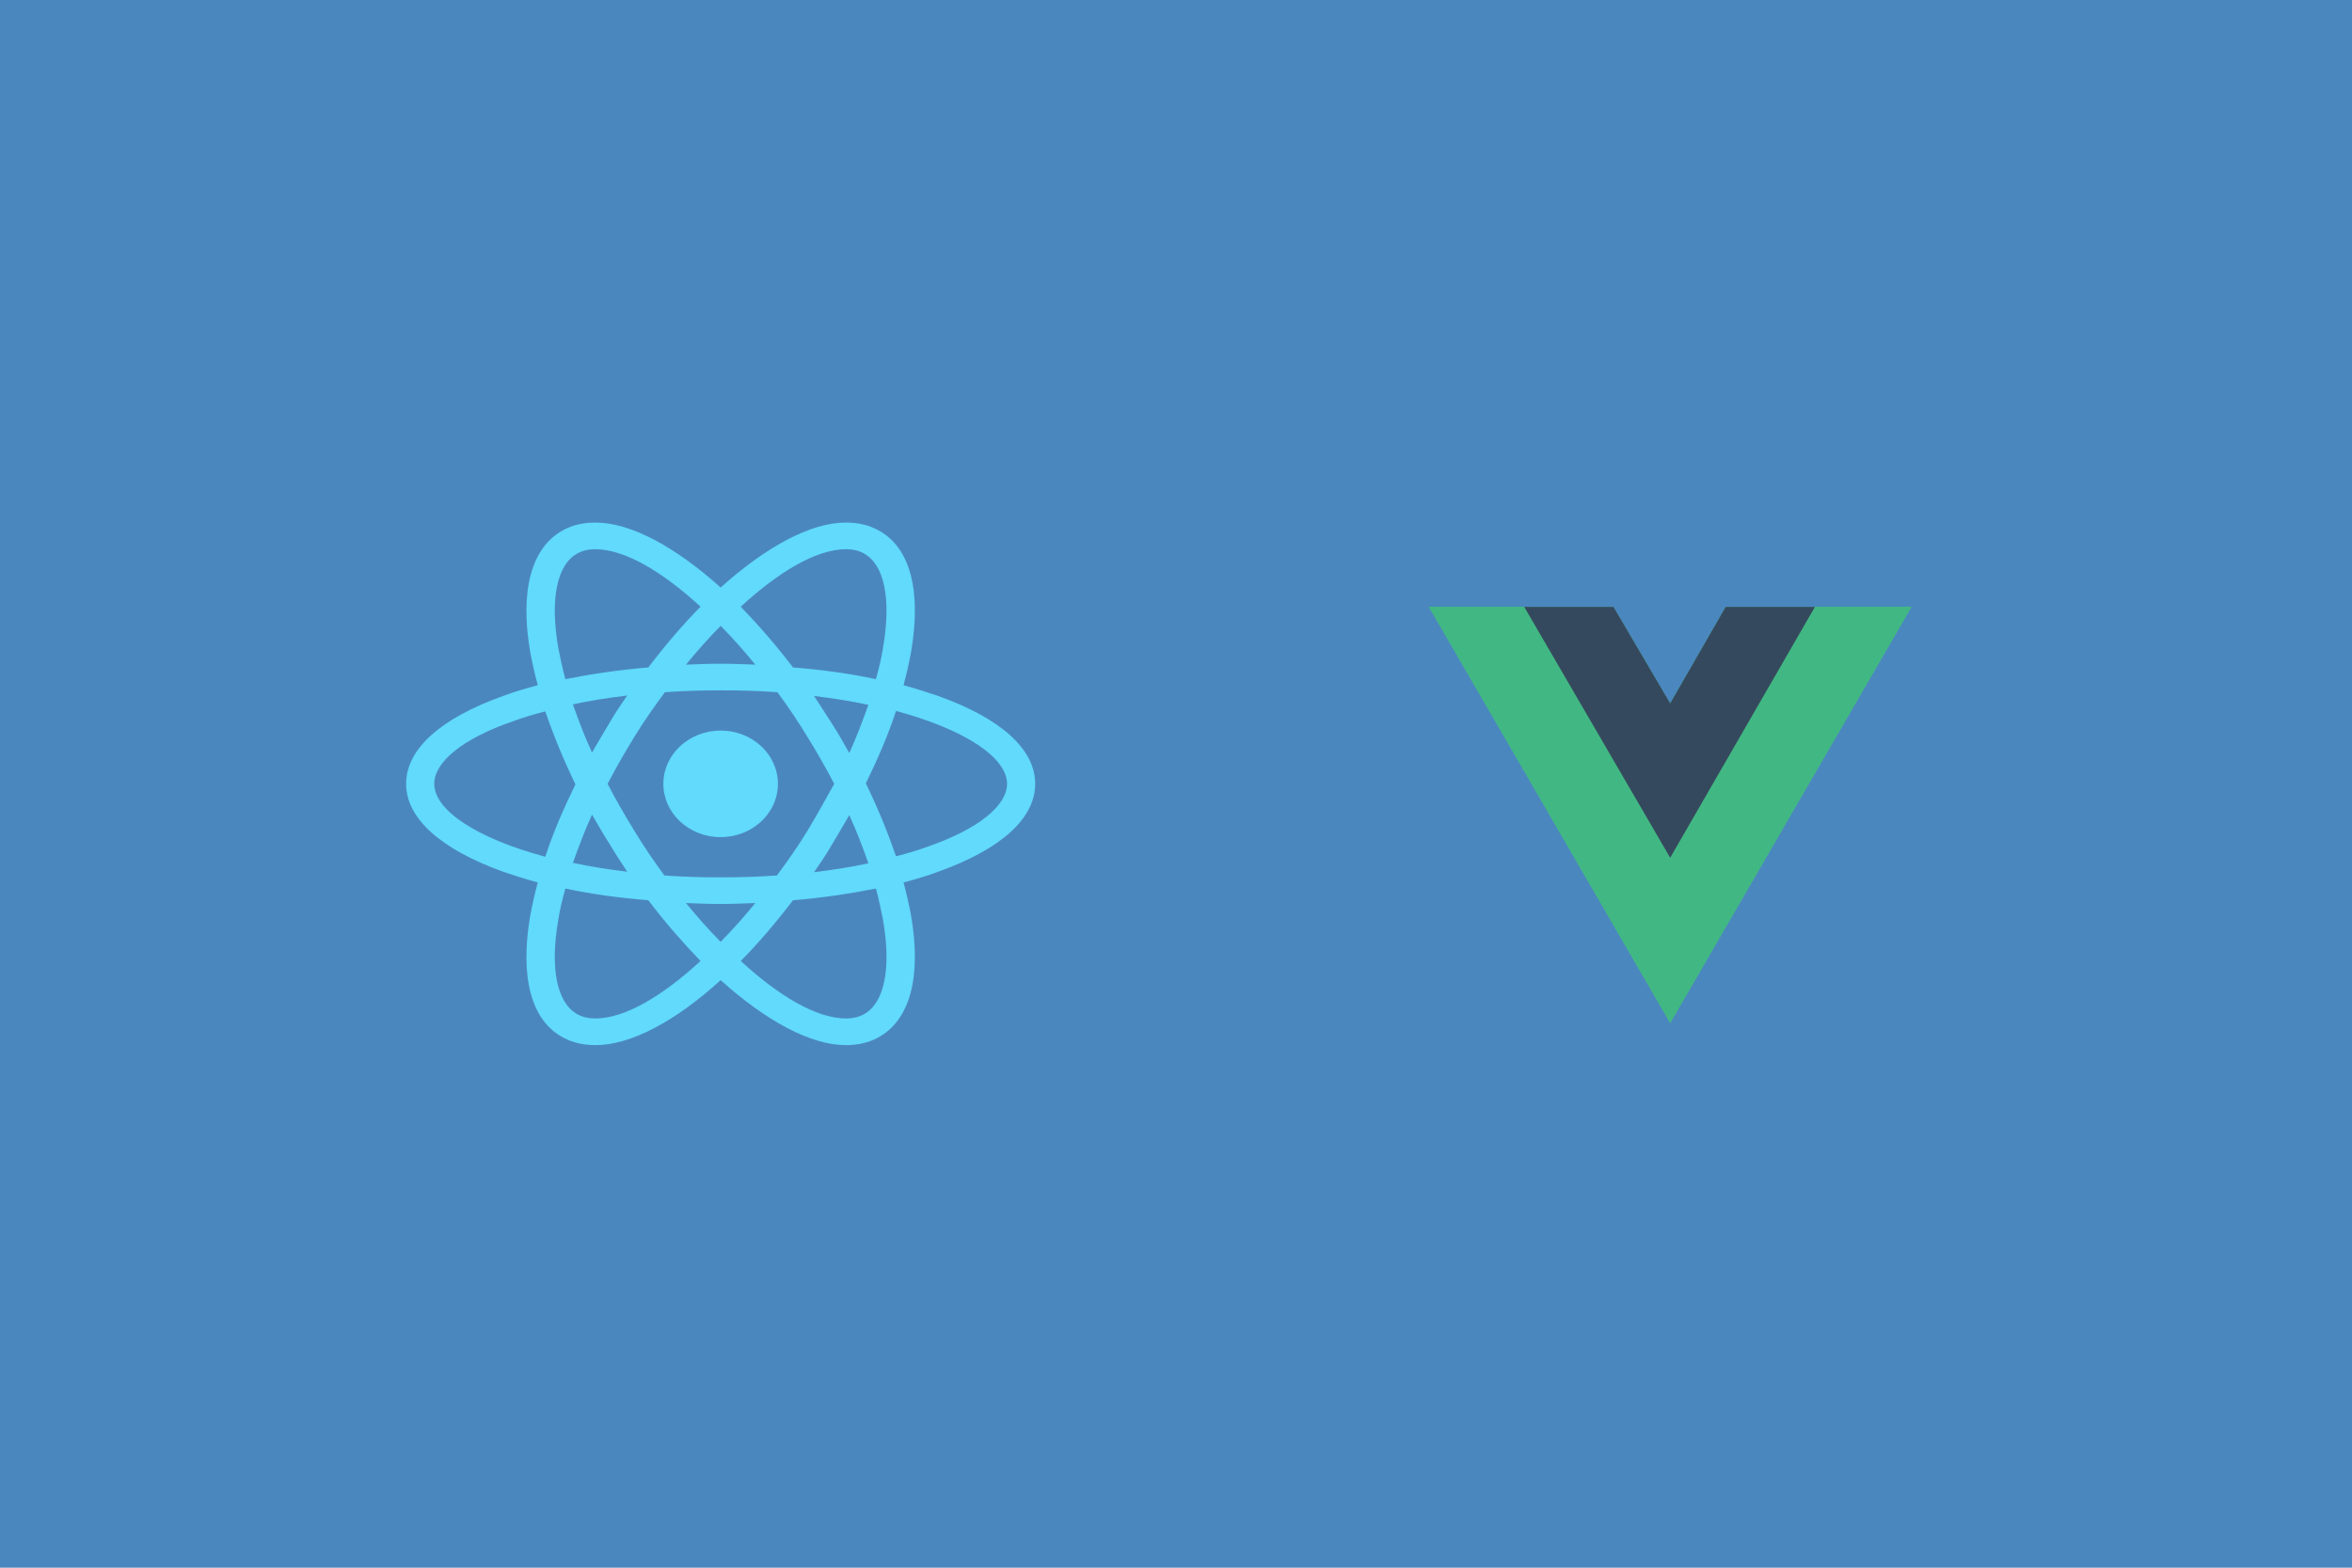 <svg width="4500" height="3000" viewBox="0 0 4500 3000" fill="none" xmlns="http://www.w3.org/2000/svg">
<rect width="4500" height="3000" fill="url(#paint0_linear_254_11953)"/>
<path d="M1378.79 1601.97C1439.31 1601.97 1488.38 1556.31 1488.38 1500C1488.38 1443.68 1439.31 1398.03 1378.79 1398.03C1318.26 1398.03 1269.2 1443.68 1269.2 1500C1269.2 1556.31 1318.26 1601.97 1378.79 1601.97Z" fill="#61DAFB"/>
<path d="M1795.05 1331.84C1773.9 1324.69 1751.79 1317.53 1728.72 1311.27C1734.49 1289.8 1739.3 1268.34 1743.14 1247.76C1763.33 1129.7 1741.22 1046.51 1679.69 1014.31C1661.43 1004.47 1641.24 1000 1618.17 1000C1550.87 1000 1465.32 1046.51 1378.8 1124.33C1292.28 1046.51 1206.72 1000 1139.42 1000C1116.35 1000 1096.16 1004.47 1077.9 1014.31C1016.37 1047.41 994.262 1130.59 1014.45 1247.76C1018.3 1268.34 1023.1 1289.8 1028.87 1311.27C1005.8 1317.53 983.687 1323.79 962.538 1331.84C842.371 1374.78 777 1433.81 777 1500C777 1566.19 843.332 1625.22 962.538 1668.16C983.687 1675.31 1005.8 1682.47 1028.87 1688.73C1023.1 1710.2 1018.3 1731.66 1014.45 1752.24C994.262 1870.3 1016.37 1953.49 1077.9 1985.69C1096.16 1995.53 1116.35 2000 1139.42 2000C1207.68 2000 1293.24 1953.49 1378.8 1875.67C1465.32 1953.49 1550.87 2000 1618.17 2000C1641.24 2000 1661.43 1995.53 1679.69 1985.69C1741.22 1952.59 1763.33 1869.41 1743.14 1752.24C1739.3 1731.66 1734.49 1710.2 1728.72 1688.73C1751.79 1682.47 1773.9 1676.21 1795.05 1668.16C1915.22 1625.22 1980.59 1566.19 1980.59 1500C1980.59 1433.81 1915.22 1374.78 1795.05 1331.84V1331.84ZM1652.78 1059.03C1692.19 1080.5 1705.65 1146.69 1689.31 1240.61C1686.42 1259.39 1681.62 1279.07 1675.85 1299.64C1625.86 1288.91 1572.99 1281.75 1517.23 1277.28C1484.54 1234.35 1450.9 1195.89 1417.25 1161C1488.39 1095.71 1560.49 1050.98 1619.13 1050.98C1631.63 1050.98 1643.16 1053.67 1652.78 1059.03V1059.03ZM1545.11 1589.45C1527.8 1618.07 1507.61 1646.69 1486.47 1675.31C1450.9 1678 1415.33 1678.89 1378.8 1678.89C1341.3 1678.89 1305.73 1678 1271.13 1675.31C1249.98 1646.69 1230.75 1618.07 1213.45 1589.45C1195.18 1559.93 1177.88 1529.52 1162.5 1500C1177.88 1470.48 1195.18 1440.07 1213.45 1410.55C1230.75 1381.93 1250.94 1353.31 1272.09 1324.69C1307.66 1322 1343.23 1321.11 1379.76 1321.11C1417.25 1321.11 1452.82 1322 1487.43 1324.69C1508.58 1353.31 1527.8 1381.93 1545.11 1410.55C1563.37 1440.07 1580.68 1470.48 1596.06 1500C1579.71 1529.52 1563.37 1559.03 1545.11 1589.45ZM1624.9 1559.93C1639.32 1591.23 1650.85 1621.65 1661.43 1652.06C1628.74 1659.21 1594.13 1664.58 1557.6 1669.05C1569.14 1652.06 1581.64 1634.17 1592.21 1615.38C1603.75 1596.6 1614.32 1577.82 1624.9 1559.93ZM1378.8 1802.33C1355.72 1779.07 1333.61 1754.03 1312.46 1728.09C1334.57 1728.98 1356.69 1729.87 1378.8 1729.87C1400.91 1729.87 1423.02 1728.98 1445.13 1728.09C1423.98 1754.03 1401.87 1779.07 1378.8 1802.33ZM1199.99 1668.16C1163.46 1663.69 1128.85 1658.32 1096.16 1651.16C1106.74 1621.65 1118.27 1590.34 1132.69 1559.03C1143.27 1576.92 1153.84 1595.71 1165.38 1613.6C1176.92 1633.27 1188.45 1650.27 1199.99 1668.16V1668.16ZM1132.69 1440.07C1118.27 1408.77 1106.74 1378.35 1096.16 1347.94C1128.85 1340.79 1163.46 1335.42 1199.99 1330.95C1188.45 1347.94 1175.95 1365.83 1165.38 1384.62C1153.84 1403.4 1143.27 1422.18 1132.69 1440.07V1440.07ZM1378.8 1197.67C1401.87 1220.93 1423.98 1245.97 1445.13 1271.91C1423.02 1271.02 1400.91 1270.13 1378.8 1270.13C1356.69 1270.13 1334.57 1271.02 1312.46 1271.91C1333.61 1245.97 1355.72 1220.93 1378.8 1197.67ZM1592.21 1385.51L1557.6 1331.84C1594.13 1336.31 1628.74 1341.68 1661.43 1348.84C1650.85 1378.35 1639.32 1409.66 1624.9 1440.97C1614.32 1422.18 1603.75 1403.4 1592.21 1385.51ZM1068.28 1240.61C1051.94 1146.69 1065.4 1080.5 1104.82 1059.03C1114.43 1053.67 1125.96 1050.98 1138.46 1050.98C1196.14 1050.98 1268.24 1094.81 1340.34 1161C1306.7 1194.99 1273.05 1234.35 1240.36 1277.28C1184.61 1281.75 1131.73 1289.8 1081.74 1299.64C1075.98 1279.07 1072.13 1259.39 1068.28 1240.61V1240.61ZM830.835 1500C830.835 1457.96 885.631 1413.24 981.764 1380.14C1000.99 1372.99 1022.14 1366.73 1043.29 1361.36C1058.67 1406.08 1077.9 1453.49 1100.97 1500.89C1077.9 1548.3 1057.71 1594.81 1043.29 1639.53C910.626 1603.76 830.835 1550.09 830.835 1500ZM1104.82 1940.97C1065.4 1919.5 1051.94 1853.31 1068.28 1759.39C1071.17 1740.61 1075.98 1720.93 1081.74 1700.36C1131.73 1711.09 1184.61 1718.25 1240.36 1722.72C1273.05 1765.65 1306.7 1804.11 1340.34 1839C1269.2 1904.29 1197.1 1949.02 1138.46 1949.02C1125.96 1949.02 1114.43 1946.33 1104.82 1940.97ZM1689.31 1759.39C1705.65 1853.31 1692.19 1919.5 1652.78 1940.97C1643.16 1946.33 1631.63 1949.02 1619.13 1949.02C1561.45 1949.02 1489.35 1905.19 1417.25 1839C1450.9 1805.01 1484.54 1765.65 1517.23 1722.72C1572.99 1718.25 1625.86 1710.2 1675.85 1700.36C1681.62 1720.93 1685.46 1740.61 1689.31 1759.39V1759.39ZM1775.83 1619.86C1756.6 1627.01 1735.45 1633.27 1714.3 1638.64C1698.92 1593.92 1679.69 1546.51 1656.62 1499.11C1679.69 1451.7 1699.88 1405.19 1714.3 1360.47C1846.97 1396.24 1926.76 1449.91 1926.76 1500C1926.76 1542.04 1871 1586.76 1775.83 1619.86Z" fill="#61DAFB"/>
<path d="M3472.44 1161.4H3657.06L3195.5 1957.6L2733.94 1161.4H3087.03L3195.5 1346.03L3301.66 1161.4H3472.44Z" fill="#41B883"/>
<path d="M2733.94 1161.4L3195.5 1957.6L3657.06 1161.4H3472.44L3195.5 1639.12L2916.25 1161.4H2733.94Z" fill="#41B883"/>
<path d="M2916.26 1161.4L3195.5 1641.43L3472.44 1161.4H3301.66L3195.5 1346.03L3087.03 1161.4H2916.26Z" fill="#35495E"/>
<defs>
<linearGradient id="paint0_linear_254_11953" x1="2250" y1="0" x2="2250" y2="3000" gradientUnits="userSpaceOnUse">
<stop stop-color="#4B87BF"/>
<stop offset="1" stop-color="#4B87BF"/>
</linearGradient>
</defs>
</svg>
